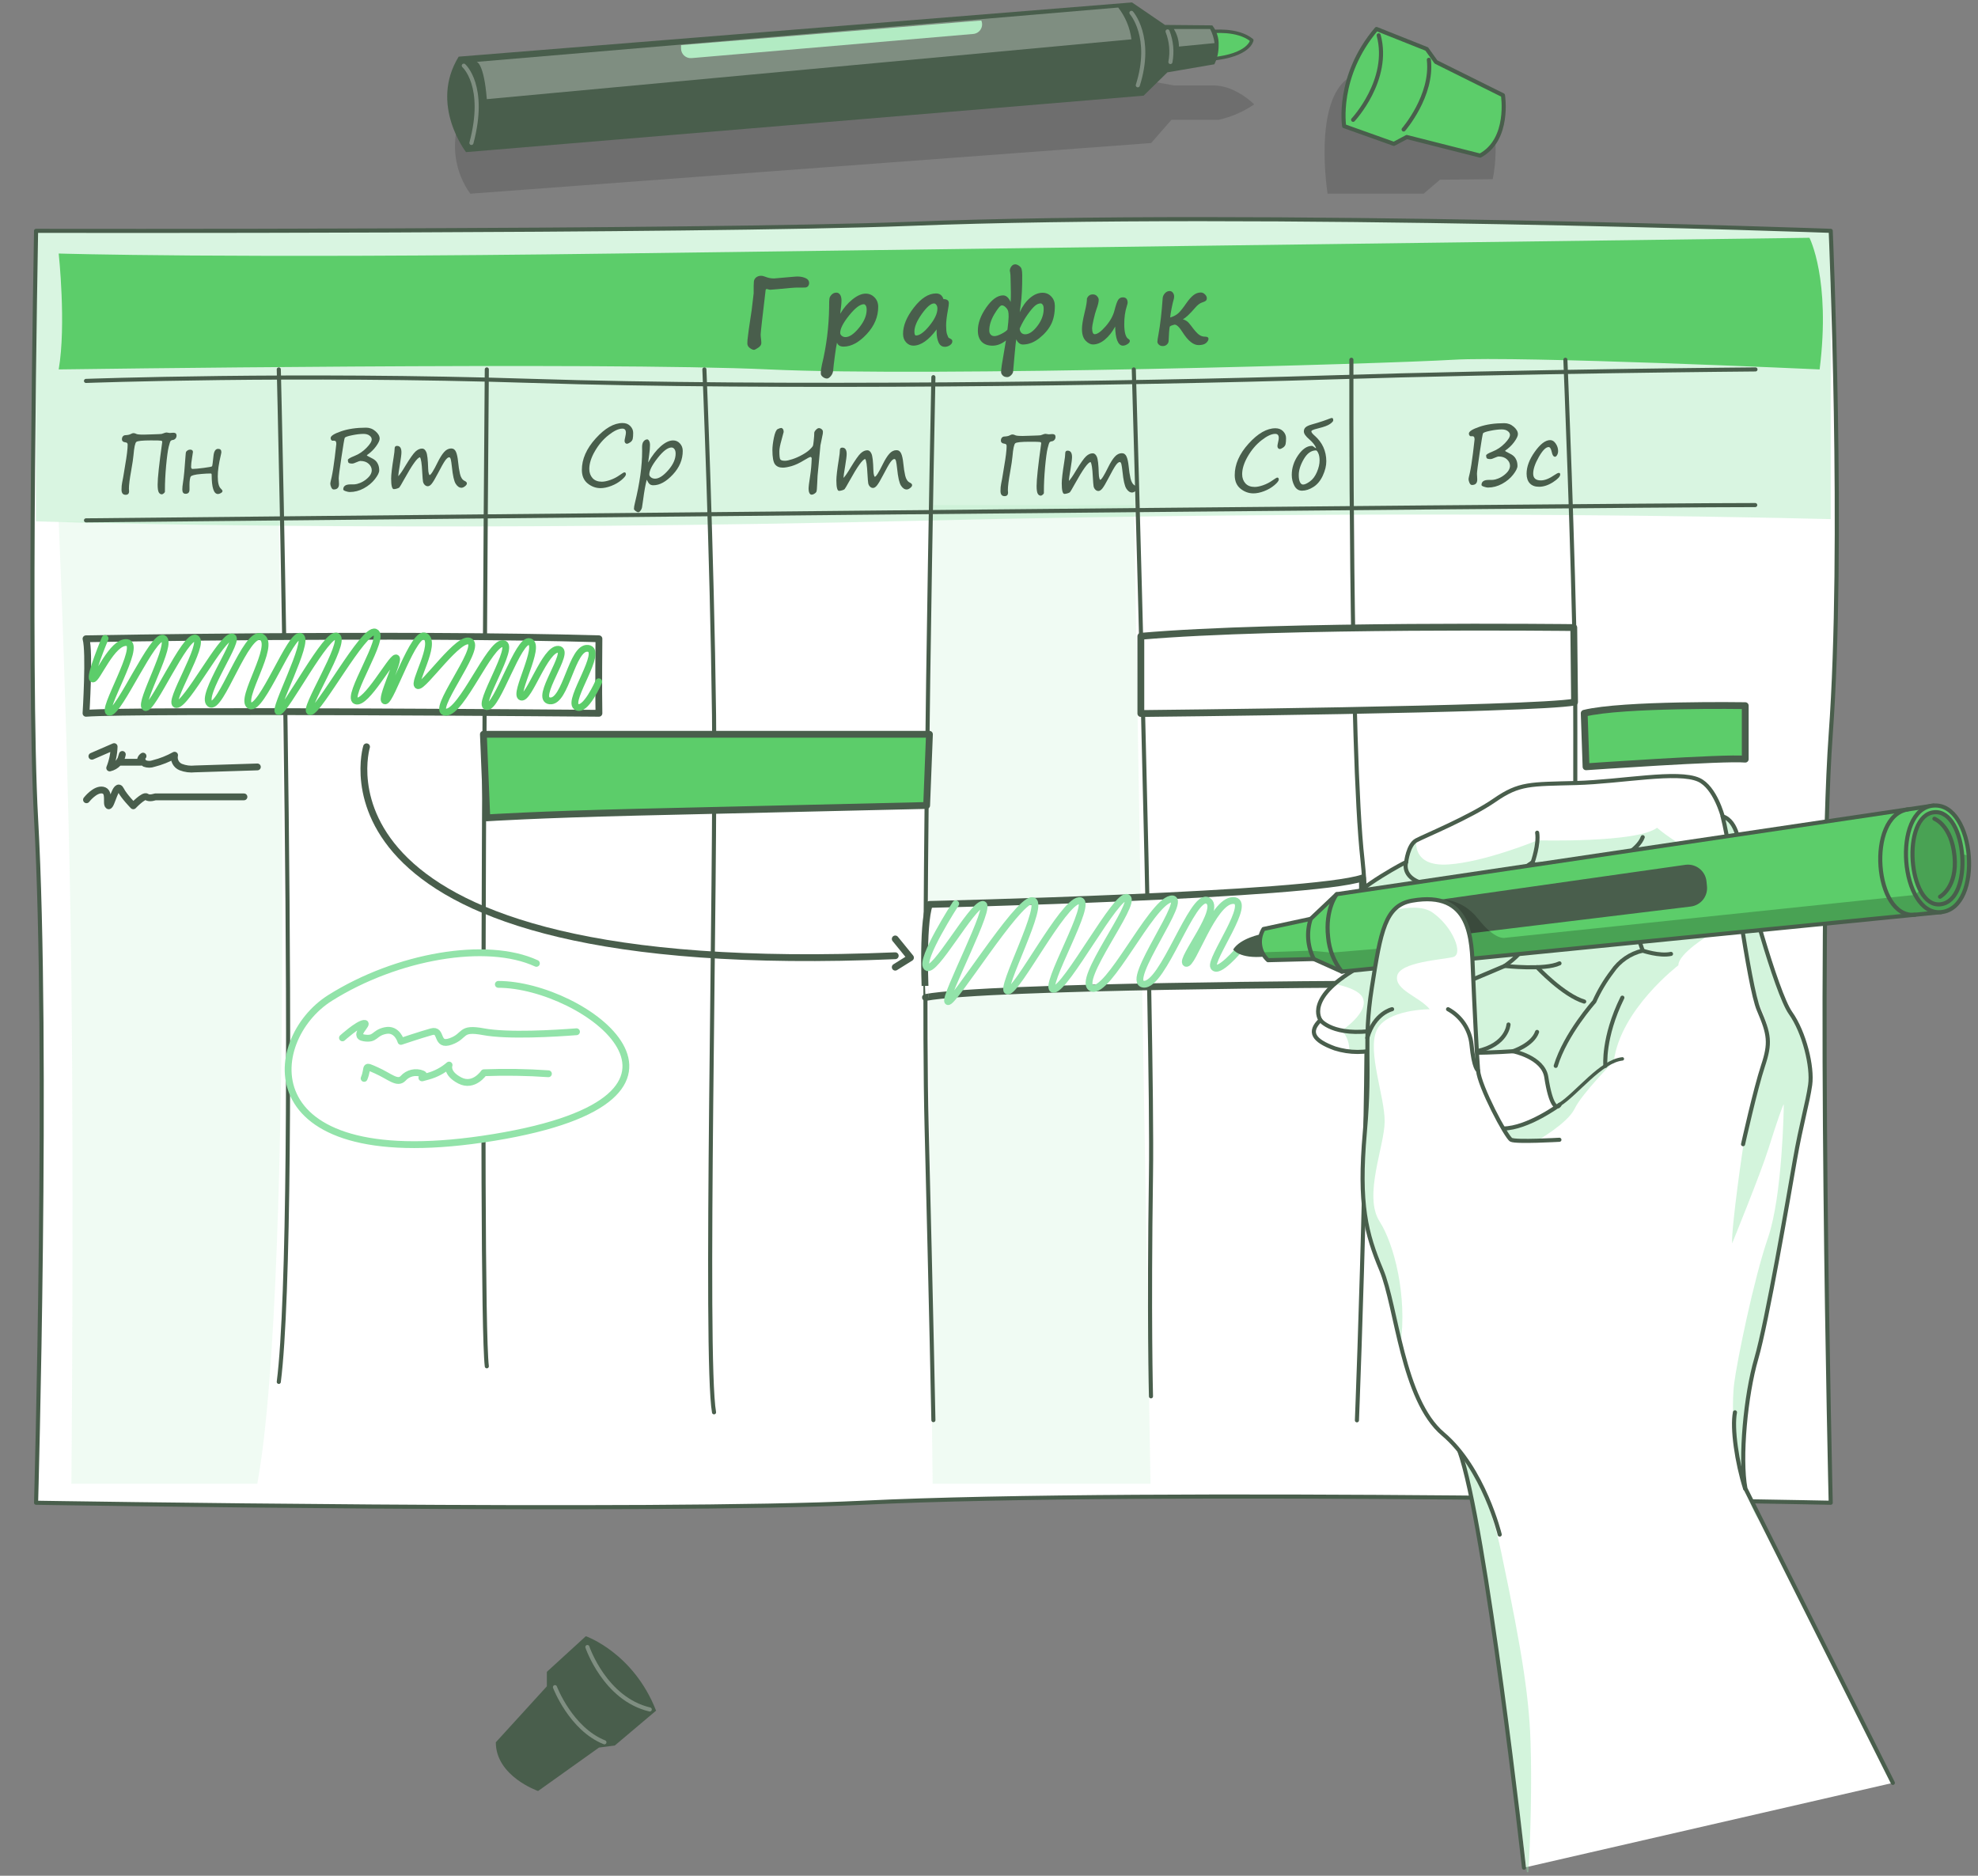 <svg width="290" height="275" viewBox="0 0 290 275" fill="none" xmlns="http://www.w3.org/2000/svg">
<rect x="0" y="0" width="290" height="275" fill="#808080" stroke="none"/>
<g clip-path="url(#clip0_86_2250)">
<path d="M268.408 220.315C268.408 220.315 168.748 218.255 126.472 220.315C96.228 221.788 5.289 220.315 5.289 220.315C5.289 220.315 7.156 153.768 5.289 120.034C4.087 98.52 5.289 33.842 5.289 33.842C5.289 33.842 102.098 34.026 133.22 32.822C184.719 30.798 268.408 33.842 268.408 33.842C268.408 33.842 270.416 80.113 268.408 107.652C266.378 135.744 268.408 220.315 268.408 220.315Z" fill="white"/>
<path opacity="0.5" d="M268.408 33.842V76.106C250.548 75.66 201.086 74.754 136.247 76.312C67.433 77.961 19.046 76.843 5.261 76.439V33.842C5.261 33.842 102.07 34.033 133.192 32.822C184.719 30.798 268.408 33.842 268.408 33.842Z" fill="#92E3A9" fill-opacity="0.7"/>
<path opacity="0.2" d="M168.677 217.533L166.265 74.046H136.848C135.54 96.623 136.403 187.48 136.735 217.533H168.677Z" fill="#92E3A9" fill-opacity="0.7"/>
<path opacity="0.2" d="M8.607 76.51L40.874 76.29C40.874 76.29 43.335 187.289 37.719 217.533H10.467C10.467 217.533 10.842 177.102 10.467 143.729C10.092 110.357 8.607 76.51 8.607 76.51Z" fill="#92E3A9" fill-opacity="0.7"/>
<path d="M8.606 54.16C8.606 54.16 88.532 53.034 112.694 54.16C136.855 55.286 203.335 53.332 213.025 52.744C222.715 52.157 266.781 54.16 266.781 54.16C268.436 40.921 265.288 34.861 265.288 34.861C265.288 34.861 147.387 36.398 90.307 37.169C33.228 37.941 8.606 37.169 8.606 37.169C8.606 37.169 9.731 47.626 8.606 54.16Z" fill="#5CCD6A"/>
<path d="M268.407 220.315C268.407 220.315 168.748 218.255 126.472 220.315C96.228 221.788 5.289 220.315 5.289 220.315C5.289 220.315 7.156 153.768 5.289 120.034C4.087 98.52 5.289 33.842 5.289 33.842C5.289 33.842 102.098 34.026 133.22 32.822C184.719 30.798 268.407 33.842 268.407 33.842C268.407 33.842 270.416 80.113 268.407 107.652C266.378 135.744 268.407 220.315 268.407 220.315Z" stroke="#495E4C" stroke-width="0.6" stroke-linecap="round" stroke-linejoin="round"/>
<path d="M12.61 55.845C12.61 55.845 43.109 54.719 78.085 55.845C113.062 56.971 166.251 56.249 194.643 55.342C223.034 54.436 257.374 54.16 257.374 54.16" stroke="#495E4C" stroke-width="0.6" stroke-linecap="round" stroke-linejoin="round"/>
<path d="M12.61 76.29C12.61 76.29 234.075 74.046 257.338 74.046" stroke="#495E4C" stroke-width="0.6" stroke-linecap="round" stroke-linejoin="round"/>
<path d="M40.874 54.16C40.874 54.16 43.951 178.235 40.874 202.595" stroke="#495E4C" stroke-width="0.6" stroke-linecap="round" stroke-linejoin="round"/>
<path d="M71.373 54.16C71.373 54.16 70.255 190.737 71.373 200.308" stroke="#495E4C" stroke-width="0.6" stroke-linecap="round" stroke-linejoin="round"/>
<path d="M103.273 54.16C103.273 54.16 104.39 81.062 104.687 104.856C104.984 128.65 103.273 199.183 104.687 207.055" stroke="#495E4C" stroke-width="0.6" stroke-linecap="round" stroke-linejoin="round"/>
<path d="M136.848 55.293C136.848 55.293 135.144 137.061 135.851 165.067C136.558 193.073 136.848 208.202 136.848 208.202" stroke="#495E4C" stroke-width="0.6" stroke-linecap="round" stroke-linejoin="round"/>
<path d="M166.23 54.16C166.23 54.16 169.059 151.375 168.748 172.224C168.437 193.073 168.748 204.712 168.748 204.712" stroke="#495E4C" stroke-width="0.6" stroke-linecap="round" stroke-linejoin="round"/>
<path d="M198.13 52.744C198.13 52.744 197.953 110.088 199.756 126.024C201.56 141.96 198.943 208.231 198.943 208.231" stroke="#495E4C" stroke-width="0.6" stroke-linecap="round" stroke-linejoin="round"/>
<path d="M229.506 52.744C229.506 52.744 230.708 82.074 230.92 98.456C231.133 114.838 230.362 198.454 232.335 204.74" stroke="#495E4C" stroke-width="0.6" stroke-linecap="round" stroke-linejoin="round"/>
<path d="M12.61 93.649C12.61 93.649 58.641 92.814 87.811 93.649C87.811 93.649 87.74 101.493 87.811 104.573C87.811 104.573 19.909 104.014 12.61 104.573C12.61 104.573 13.169 95.61 12.61 93.649Z" fill="white" stroke="#495E4C" stroke-linecap="round" stroke-linejoin="round"/>
<path d="M167.263 93.281V104.608C167.263 104.608 224.703 104.049 230.85 102.93L230.736 92.007C230.736 92.007 187.654 91.504 167.263 93.281Z" fill="white" stroke="#495E4C" stroke-linecap="round" stroke-linejoin="round"/>
<path d="M70.871 107.652H136.268L135.858 118.088C135.858 118.088 108.308 118.718 93.476 119.072C78.644 119.426 71.373 119.907 71.373 119.907L70.871 107.652Z" fill="#5CCD6A" stroke="#495E4C" stroke-linecap="round" stroke-linejoin="round"/>
<path d="M232.264 104.573L232.533 112.417C232.533 112.417 252.882 111.001 255.874 111.298V103.454C255.874 103.454 237.866 103.171 232.264 104.573Z" fill="#5CCD6A" stroke="#495E4C" stroke-linecap="round" stroke-linejoin="round"/>
<path d="M136.268 132.593C136.268 132.593 192.146 131.291 199.756 128.714V144.289C199.756 144.289 145.159 144.508 135.688 146.236C135.688 146.264 135.137 135.694 136.268 132.593Z" fill="white" stroke="#495E4C" stroke-linecap="round" stroke-linejoin="round"/>
<path d="M140.116 132.494C140.116 132.494 134.776 140.742 135.872 141.797C136.969 142.851 142.387 132.855 144.042 132.593C145.697 132.332 138.263 146.342 138.97 146.837C139.678 147.333 149.078 132.034 151.306 132.034C153.533 132.034 146.354 145.358 147.769 145.294C149.184 145.23 155.804 132.289 158.209 132.034C160.613 131.779 152.635 145.096 154.481 145.039C156.327 144.982 163.733 130.831 165.26 131.588C166.788 132.346 157.657 143.913 160.076 144.862C162.495 145.811 168.677 132.48 171.64 131.808C174.604 131.135 164.787 143.949 167.651 144.289C170.516 144.628 174.809 130.93 177.044 132.02C179.279 133.11 172.942 140.713 173.875 141.223C174.809 141.733 177.794 132.063 180.778 132.02C183.763 131.978 177.242 140.713 177.949 141.768C178.657 142.823 181.691 139.191 181.691 139.191" stroke="#92E3A9" stroke-linecap="round" stroke-linejoin="round"/>
<path d="M15.404 93.607C15.404 93.607 13.027 99.27 13.593 99.532C14.159 99.794 16.422 93.933 18.629 94.209C20.836 94.485 14.626 104.474 16.069 104.424C17.512 104.375 22.434 92.977 23.941 93.586C25.448 94.194 20.305 103.1 21.282 103.716C22.258 104.332 27.159 92.934 28.701 93.564C30.243 94.194 24.365 103.292 25.872 103.292C27.378 103.292 32.45 93.38 33.985 93.38C35.52 93.38 29.232 102.024 30.767 103.171C32.301 104.318 36.085 92.262 38.328 93.38C40.57 94.499 34.968 102.584 36.644 103.454C38.321 104.325 42.656 92.686 44.057 93.309C45.457 93.933 39.884 104.325 40.846 104.332C41.808 104.339 48.004 92.389 49.404 93.288C50.804 94.187 44.227 104.339 45.486 104.339C46.745 104.339 53.322 92.064 54.999 92.672C56.675 93.281 50.663 102.194 52.17 102.753C53.676 103.313 57.347 96.453 58.047 96.453C58.748 96.453 55.593 102.753 56.47 102.753C57.347 102.753 60.714 92.233 62.383 93.295C64.052 94.357 60.424 100.233 61.266 100.516C62.107 100.8 67.419 92.948 68.954 94.074C70.489 95.2 62.977 104.424 65.354 104.424C67.73 104.424 71.79 94.209 73.75 94.35C75.709 94.492 69.831 103.454 71.373 103.596C72.915 103.738 75.992 93.515 77.668 94.074C79.344 94.633 75.291 101.777 76.409 102.194C77.527 102.612 79.903 95.051 81.862 95.193C83.822 95.334 78.227 102.477 80.603 102.753C82.98 103.03 83.822 94.775 86.198 95.051C88.575 95.327 83.192 102.633 84.487 103.596C85.781 104.559 87.782 99.95 87.782 99.95" stroke="#5CCD6A" stroke-linecap="round" stroke-linejoin="round"/>
<path d="M13.473 110.874L16.733 109.458C16.703 110.531 16.483 111.591 16.083 112.587C16.554 112.48 16.983 112.233 17.313 111.88C17.643 111.527 17.86 111.083 17.936 110.605L17.575 111.751H20.623C20.575 111.584 20.582 111.406 20.645 111.243C20.707 111.081 20.822 110.943 20.97 110.852C20.645 111.143 20.843 111.737 21.232 111.936C21.647 112.088 22.104 112.088 22.519 111.936C23.594 111.667 24.628 111.258 25.596 110.718C25.517 111.069 25.566 111.437 25.733 111.756C25.9 112.075 26.175 112.324 26.508 112.459C27.17 112.716 27.883 112.808 28.588 112.728L37.733 112.438" stroke="#495E4C" stroke-linecap="round" stroke-linejoin="round"/>
<path d="M12.681 117.252C12.681 117.252 13.94 115.624 15.064 115.836C16.189 116.049 15.482 117.84 15.899 118.123C16.316 118.406 17.023 114.392 17.717 115.836C18.156 116.724 19.541 118.137 19.541 118.137C19.541 118.137 21.076 116.516 21.494 116.827C21.911 117.139 22.753 116.827 22.753 116.827H35.767" stroke="#495E4C" stroke-linecap="round" stroke-linejoin="round"/>
<path d="M53.74 109.486C53.74 109.486 43.222 143.843 131.254 140.119" stroke="#495E4C" stroke-linecap="round" stroke-linejoin="round"/>
<path d="M131.254 137.655L133.489 140.402L131.254 141.797" stroke="#495E4C" stroke-linecap="round" stroke-linejoin="round"/>
<path d="M78.643 141.237C71.372 137.875 58.181 140.147 48.392 146.306C38.603 152.465 36.588 172.634 72.441 166.751C108.293 160.868 85.617 144.317 73.063 144.317" fill="white"/>
<path d="M78.643 141.237C71.372 137.875 58.181 140.147 48.392 146.306C38.603 152.465 36.588 172.634 72.441 166.751C108.293 160.868 85.617 144.317 73.063 144.317" stroke="#92E3A9" stroke-linecap="round" stroke-linejoin="round"/>
<path d="M50.21 152.161C50.21 152.161 52.403 150.172 53.351 150.037C54.298 149.903 51.561 151.871 53.351 152.161C55.14 152.451 54.765 151.453 56.505 151.092C58.245 150.731 58.783 152.678 58.783 152.678C58.783 152.678 61.612 151.722 63.26 151.262C64.908 150.802 63.819 153.499 66.089 152.678C68.359 151.857 67.334 150.596 70.906 151.262C74.478 151.927 81.409 151.503 84.521 151.262" stroke="#92E3A9" stroke-linecap="round" stroke-linejoin="round"/>
<path d="M53.386 158.101C54.093 156.388 53.216 156.055 55.176 156.926C57.135 157.796 58.252 158.972 59.094 158.101C59.439 157.711 59.896 157.437 60.403 157.318C60.91 157.199 61.441 157.24 61.923 157.435C62.758 157.789 60.799 158.349 62.758 157.789C63.895 157.479 64.949 156.918 65.842 156.147C65.842 156.147 65.347 157.336 67.412 158.405C69.477 159.474 70.948 157.272 70.948 157.272C74.101 157.152 77.257 157.202 80.405 157.421" stroke="#92E3A9" stroke-linecap="round" stroke-linejoin="round"/>
<path d="M72.693 255.433L80.176 247.228V245.105L85.891 239.88C85.891 239.88 92.865 242.294 96.189 250.796L90.135 255.908L87.822 256.205L78.889 262.576C78.889 262.576 72.693 260.424 72.693 255.433Z" fill="#495E4C"/>
<path opacity="0.3" d="M86.118 241.466C86.118 241.466 88.671 249.069 95.263 250.62" stroke="white" stroke-width="0.6" stroke-linecap="round" stroke-linejoin="round"/>
<path opacity="0.3" d="M81.365 247.349C81.365 247.349 83.684 253.472 88.614 255.433" stroke="white" stroke-width="0.6" stroke-linecap="round" stroke-linejoin="round"/>
<path opacity="0.2" d="M168.769 20.971L171.747 17.566H178.664C180.531 17.151 182.3 16.382 183.877 15.3C183.877 15.3 181.246 12.617 178.07 12.525H172.101L156.158 9.63L67.348 17.566C66.73 19.368 66.553 21.292 66.831 23.176C67.109 25.061 67.835 26.852 68.947 28.398L168.769 20.971Z" fill="black" fill-opacity="0.7"/>
<path opacity="0.2" d="M208.718 28.397L211.115 26.352L218.853 26.267C219.35 23.761 219.407 21.188 219.023 18.663L197.868 11.315C192.436 14.706 194.642 28.397 194.642 28.397H208.718Z" fill="black" fill-opacity="0.7"/>
<path d="M177.689 4.639C177.689 4.639 181.409 4.172 183.531 5.899C183.531 5.899 183.255 8.094 177.66 8.653L177.689 4.639Z" fill="#5CCD6A" stroke="#495E4C" stroke-width="0.5" stroke-linecap="round" stroke-linejoin="round"/>
<path d="M170.799 3.655L165.968 0.356L67.249 8.306C62.914 15.329 68.325 22.302 68.325 22.302L167.666 14.026L171.153 10.607L178.042 9.425C178.467 8.56 178.68 7.606 178.664 6.643C178.72 5.588 178.391 4.549 177.738 3.719L170.799 3.655Z" fill="#495E4C"/>
<path d="M99.849 6.614L143.871 3.004C143.961 3.211 144 3.437 143.985 3.663C143.969 3.888 143.9 4.107 143.783 4.3C143.666 4.494 143.505 4.656 143.312 4.774C143.119 4.892 142.901 4.962 142.676 4.979L101.405 8.518C101.208 8.538 101.009 8.516 100.82 8.454C100.632 8.392 100.459 8.291 100.312 8.157C100.165 8.024 100.048 7.861 99.969 7.679C99.889 7.498 99.848 7.301 99.849 7.103V6.614Z" fill="#92E3A9"/>
<path opacity="0.3" d="M165.883 1.885C165.883 1.885 169.059 5.425 166.817 12.504" stroke="white" stroke-width="0.6" stroke-linecap="round" stroke-linejoin="round"/>
<path opacity="0.3" d="M171.181 4.604C171.738 6.031 171.883 7.586 171.598 9.092" stroke="white" stroke-width="0.6" stroke-linecap="round" stroke-linejoin="round"/>
<path opacity="0.3" d="M67.999 9.63C67.999 9.63 71.359 12.575 69.117 20.957" stroke="white" stroke-width="0.6" stroke-linecap="round" stroke-linejoin="round"/>
<path opacity="0.3" d="M69.888 9.071C69.888 9.071 70.948 9.212 71.373 14.536L165.883 5.765C165.665 4.066 164.996 2.458 163.945 1.106L69.888 9.071Z" fill="white"/>
<path opacity="0.3" d="M172.101 4.25C172.58 5.025 172.839 5.915 172.85 6.827L178.07 6.317C177.976 5.595 177.756 4.895 177.419 4.25H172.101Z" fill="white"/>
<path d="M217.007 22.812L206.249 20.086L204.361 21.091L197.069 18.493C197.069 18.493 195.902 11.201 201.815 4.25L209.177 7.18L210.535 9.085L220.353 13.963C220.353 13.963 221.399 20.454 217.007 22.812Z" fill="#5CCD6A"/>
<path d="M217.007 22.812L206.249 20.086L204.361 21.091L197.069 18.493C197.069 18.493 195.902 11.201 201.815 4.25L209.177 7.18L210.535 9.085L220.353 13.963C220.353 13.963 221.399 20.454 217.007 22.812Z" stroke="#495E4C" stroke-width="0.6" stroke-linecap="round" stroke-linejoin="round"/>
<path d="M198.384 17.566C198.384 17.566 203.88 11.718 202.133 5.177" stroke="#495E4C" stroke-width="0.6" stroke-linecap="round" stroke-linejoin="round"/>
<path d="M205.79 18.982C205.79 18.982 210.09 14.026 209.489 8.766" stroke="#495E4C" stroke-width="0.6" stroke-linecap="round" stroke-linejoin="round"/>
<path d="M223.435 273.815C223.435 273.815 217.821 223.359 213.945 212.655C210.069 201.951 204.877 166.44 204.877 166.44C204.877 166.44 216.788 165.485 220.395 165.449C224.003 165.414 228.664 161.959 228.664 161.959C228.268 162.667 227.369 162.235 226.705 157.902C226.259 155 221.852 154.122 221.852 154.122C221.852 154.122 211.278 154.915 202.359 153.711C200.198 154.393 197.879 154.393 195.717 153.711C192.471 152.529 191.813 151.262 193.596 149.542C193.596 149.542 191.07 146.243 199.7 141.542C199.7 141.542 193.963 136.381 196.764 133.046C199.565 129.712 206.164 126.37 206.164 126.37C206.164 126.37 206.44 123.85 207.657 123.199C208.873 122.548 215.494 119.836 219.129 117.316C222.765 114.796 224.349 114.98 231.069 114.796C237.788 114.611 245.993 112.927 249.07 114.328C251.46 115.419 252.571 119.687 252.571 119.687C254.806 120.395 255.032 124.055 255.174 124.955C255.832 128.969 260.45 145.605 262.501 148.494C264.553 151.382 265.762 156.43 265.394 159.049C265.027 161.669 264.086 164.713 263.152 170.065C262.219 175.417 259.05 193.866 257.494 199.19C255.938 204.514 255.068 213.752 255.902 218.234L277.516 261.383" fill="white"/>
<path opacity="0.4" d="M250.533 137.11C250.533 137.11 246.07 139.807 246.07 141.52C246.07 141.52 237.582 147.984 236.606 155.594C236.606 155.594 231.903 160.365 230.87 162.532C229.838 164.698 225.353 167.239 225.353 167.239C224.086 167.12 222.813 167.072 221.541 167.098C219.389 166.773 217.262 166.3 215.175 165.682C217.297 165.547 219.249 165.441 220.374 165.434C223.366 165.434 227.079 163.027 228.26 162.213C227.808 162.213 227.178 161.123 226.683 157.88C226.237 154.985 221.831 154.1 221.831 154.1C221.831 154.1 211.257 154.893 202.338 153.697C200.877 154.15 199.341 154.308 197.818 154.164C197.853 153.603 197.775 153.04 197.591 152.509C197.406 151.978 197.118 151.489 196.743 151.07C196.743 151.07 200.839 148.345 199.77 146.242C199.261 145.237 197.429 144.614 195.64 144.239C196.882 143.189 198.237 142.279 199.679 141.527C199.679 141.527 193.942 136.366 196.743 133.032C199.544 129.698 206.164 126.37 206.164 126.37C206.164 126.37 206.44 123.857 207.657 123.199C207.657 123.199 206.95 127.085 212.318 126.738C217.686 126.392 225.417 123.199 225.417 123.199C225.417 123.199 239.987 123.602 242.944 121.358C242.944 121.358 246.48 124.381 249.069 124.898C251.658 125.415 250.533 137.11 250.533 137.11Z" fill="#92E3A9"/>
<path opacity="0.4" d="M265.38 159.071C265.006 161.683 264.072 164.734 263.138 170.086C262.205 175.438 259.036 193.894 257.48 199.211C255.924 204.528 255.054 213.774 255.888 218.255L257.869 222.984C253.575 215.367 253.915 205.37 254.262 202.744C254.679 199.523 257.091 187.615 259.213 181.456C261.335 175.297 261.526 162.412 261.526 161.966C261.526 161.52 260.408 164.798 259.269 168.43C258.13 172.061 253.95 182.298 253.95 182.298C253.809 180.174 255.556 167.75 255.874 166.334C256.192 164.918 258.753 155.396 259.213 152.706C259.672 150.016 257.543 147.043 257.013 144.919C256.482 142.795 254.389 133.323 253.83 126.802C253.608 123.258 252.728 119.787 251.234 116.565C251.816 117.566 252.267 118.636 252.578 119.751C254.813 120.459 255.04 124.112 255.181 125.011C255.839 129.025 260.458 145.662 262.509 148.558C264.56 151.453 265.748 156.458 265.38 159.071Z" fill="#92E3A9"/>
<path opacity="0.4" d="M224.01 275.556C221.711 257.461 217.114 223.019 214.214 213.575C216.215 216.011 218.493 219.947 220.091 227.529C223.31 242.792 224.293 249.511 224.427 256.512C224.555 260.987 224.456 269.234 224.01 275.556Z" fill="#92E3A9"/>
<path d="M223.435 273.815C223.435 273.815 217.821 223.359 213.945 212.655C210.069 201.951 204.877 166.44 204.877 166.44C204.877 166.44 216.788 165.485 220.395 165.449C224.003 165.414 228.664 161.959 228.664 161.959C228.268 162.667 227.369 162.235 226.705 157.902C226.259 155 221.852 154.122 221.852 154.122C221.852 154.122 211.278 154.915 202.359 153.711C200.198 154.393 197.879 154.393 195.717 153.711C192.471 152.529 191.813 151.262 193.596 149.542C193.596 149.542 191.07 146.243 199.7 141.542C199.7 141.542 193.963 136.381 196.764 133.046C199.565 129.712 206.164 126.37 206.164 126.37C206.164 126.37 206.44 123.85 207.657 123.199C208.873 122.548 215.494 119.836 219.129 117.316C222.765 114.796 224.349 114.98 231.069 114.796C237.788 114.611 245.993 112.927 249.07 114.328C251.46 115.419 252.571 119.687 252.571 119.687C254.806 120.395 255.032 124.055 255.174 124.955C255.832 128.969 260.45 145.605 262.501 148.494C264.553 151.382 265.762 156.43 265.394 159.049C265.027 161.669 264.086 164.713 263.152 170.065C262.219 175.417 259.05 193.866 257.494 199.19C255.938 204.514 255.068 213.752 255.902 218.234L277.516 261.383" stroke="#495E4C" stroke-width="0.6" stroke-linecap="round" stroke-linejoin="round"/>
<path d="M193.56 149.541C193.56 149.541 195.42 152.069 201.857 151.035C208.293 150.002 216.003 143.566 216.003 143.566L220.621 141.613C220.621 141.613 226.499 142.264 228.642 141.237" stroke="#495E4C" stroke-width="0.6" stroke-linecap="round" stroke-linejoin="round"/>
<path d="M225.354 141.797C225.354 141.797 229.187 145.903 232.264 146.837" stroke="#495E4C" stroke-width="0.6" stroke-linecap="round" stroke-linejoin="round"/>
<path d="M228.629 161.959C231.239 160.281 234.69 155.587 237.859 155.24" stroke="#495E4C" stroke-width="0.5" stroke-linecap="round" stroke-linejoin="round"/>
<path d="M228.091 156.266C229.506 151.587 233.749 146.837 233.749 146.837C234.448 145.278 235.324 143.806 236.359 142.448C237.411 140.893 239.01 139.794 240.837 139.368C240.837 139.368 237.13 128.869 238.227 126.76" stroke="#495E4C" stroke-width="0.6" stroke-linecap="round" stroke-linejoin="round"/>
<path d="M221.817 154.122C221.817 154.122 224.696 153.209 225.354 151.29" stroke="#495E4C" stroke-width="0.6" stroke-linecap="round" stroke-linejoin="round"/>
<path d="M221.166 150.2C221.166 150.2 220.99 153.187 216.505 154.122" stroke="#495E4C" stroke-width="0.6" stroke-linecap="round" stroke-linejoin="round"/>
<path d="M220.608 141.612C220.608 141.612 222.836 140.126 223.585 138.625" stroke="#495E4C" stroke-width="0.6" stroke-linecap="round" stroke-linejoin="round"/>
<path d="M206.165 126.37C206.165 126.37 205.365 128.615 208.704 129.542C212.042 130.469 220.997 129.45 224.724 126.37C224.724 126.37 225.643 123.758 225.368 122.08" stroke="#495E4C" stroke-width="0.6" stroke-linecap="round" stroke-linejoin="round"/>
<path d="M224.222 126.76C224.222 126.76 235.164 126.37 235.999 126.37C236.833 126.37 240.193 124.601 240.844 122.732" stroke="#495E4C" stroke-width="0.6" stroke-linecap="round" stroke-linejoin="round"/>
<path d="M240.823 139.368C240.823 139.368 243.284 140.218 244.989 139.85" stroke="#495E4C" stroke-width="0.6" stroke-linecap="round" stroke-linejoin="round"/>
<path d="M235.369 156.267C235.369 156.267 234.973 152.125 237.859 146.264" stroke="#495E4C" stroke-width="0.6" stroke-linecap="round" stroke-linejoin="round"/>
<path d="M252.557 119.709C254.042 125.485 256.327 144.486 257.869 148.083C259.411 151.679 259.594 152.904 258.477 156.266C257.359 159.629 255.556 167.749 255.556 167.749" stroke="#495E4C" stroke-width="0.6" stroke-linecap="round" stroke-linejoin="round"/>
<path d="M255.86 218.255C254.651 214.425 253.908 209.384 254.368 207.055" stroke="#495E4C" stroke-width="0.6" stroke-linecap="round" stroke-linejoin="round"/>
<path d="M184.945 136.947C184.945 136.947 181.847 137.528 180.801 139.205C180.801 139.205 181.713 140.621 185.455 140.239C189.196 139.857 184.945 136.947 184.945 136.947Z" fill="#495E4C"/>
<path d="M195.986 131.092L283.473 118.102L284.591 133.726L196.729 142.448L192.627 140.6L185.907 140.77C185.282 140.204 184.874 139.437 184.754 138.602C184.634 137.767 184.809 136.916 185.249 136.197L192.167 134.71L195.986 131.092Z" fill="#5CCD6A"/>
<path d="M211.031 131.914L247.103 126.788C247.466 126.738 247.836 126.761 248.19 126.857C248.544 126.953 248.875 127.119 249.163 127.345C249.452 127.572 249.692 127.854 249.869 128.176C250.046 128.497 250.156 128.851 250.194 129.216L250.264 129.924C250.338 130.634 250.13 131.344 249.686 131.902C249.241 132.459 248.595 132.819 247.888 132.905L211.752 137.301C211.392 137.344 211.027 137.315 210.678 137.215C210.33 137.115 210.004 136.946 209.722 136.719C209.439 136.491 209.205 136.21 209.032 135.89C208.86 135.571 208.753 135.22 208.718 134.859C208.654 134.165 208.859 133.473 209.289 132.925C209.719 132.378 210.342 132.016 211.031 131.914Z" fill="#495E4C"/>
<path opacity="0.3" d="M284.591 133.726L196.729 142.455L192.627 140.6L185.907 140.77C185.549 140.447 185.26 140.055 185.058 139.616L192.132 139.375L195.244 139.659L207.473 138.632L211.052 131.914C211.052 131.914 214.192 131.517 216.71 134.71C219.228 137.903 220.629 137.492 220.629 137.492L280.814 131.192L281.521 130.484C281.521 130.484 279.095 124.976 281.521 120.48C282.129 119.355 282.83 118.902 283.537 118.909L284.591 133.726Z" fill="black" fill-opacity="0.7"/>
<path d="M195.986 131.092L283.473 118.102L284.591 133.726L196.729 142.448L192.627 140.6L185.907 140.77C185.282 140.204 184.874 139.437 184.754 138.602C184.634 137.767 184.809 136.916 185.249 136.197L192.167 134.71L195.986 131.092Z" stroke="#495E4C" stroke-width="0.6" stroke-linecap="round" stroke-linejoin="round"/>
<path d="M283.473 118.102C289.535 117.62 290.836 133.103 284.591 133.726C278.614 134.32 277.32 118.583 283.473 118.102Z" fill="#5CCD6A"/>
<path opacity="0.3" d="M284.591 133.726C282.957 133.889 281.67 132.827 280.793 131.191L281.5 130.483C281.5 130.483 279.074 124.976 281.5 120.48C282.108 119.355 282.808 118.902 283.516 118.909C285.638 118.909 287.802 123.015 287.71 125.23L288.629 125.457C288.962 129.344 287.731 133.45 284.591 133.726Z" fill="black" fill-opacity="0.7"/>
<path d="M283.473 118.102C289.535 117.62 290.836 133.103 284.591 133.726C278.614 134.32 277.32 118.583 283.473 118.102Z" stroke="#495E4C" stroke-width="0.6" stroke-linecap="round" stroke-linejoin="round"/>
<path d="M195.986 131.092C195.986 131.092 194.254 133.273 194.72 137.407C194.881 139.248 195.58 141.001 196.729 142.448" stroke="#495E4C" stroke-width="0.6" stroke-linecap="round" stroke-linejoin="round"/>
<path d="M192.167 134.71C191.85 135.673 191.727 136.69 191.806 137.701C191.885 138.712 192.164 139.698 192.627 140.6" stroke="#495E4C" stroke-width="0.6" stroke-linecap="round" stroke-linejoin="round"/>
<path d="M280.757 134.108C274.773 134.703 273.621 119.652 279.71 118.661" stroke="#495E4C" stroke-width="0.6" stroke-linecap="round" stroke-linejoin="round"/>
<path d="M283.593 119.079C288.389 118.661 289.422 132.048 284.478 132.579C279.725 133.096 278.727 119.503 283.593 119.079Z" stroke="#495E4C" stroke-width="0.6" stroke-linecap="round" stroke-linejoin="round"/>
<path d="M283.608 120.034C283.608 120.034 286.111 120.962 286.557 125.514C287.003 130.066 284.435 131.467 284.435 131.467" stroke="#495E4C" stroke-width="0.6" stroke-linecap="round" stroke-linejoin="round"/>
<path d="M228.629 167.099C228.629 167.099 222.263 167.467 221.556 167.099C220.848 166.73 216.887 159.255 216.703 156.925C216.52 154.596 216.145 147.12 215.954 142.448C215.763 137.775 215.777 130.498 207.006 132.048C203.088 132.756 202.43 136.459 201.129 144.791C199.827 153.124 201.037 155.34 200.103 165.98C199.169 176.62 200.287 180.847 202.529 186.206C204.771 191.565 205.599 205.193 211.568 210.234C217.538 215.274 219.879 224.98 219.879 224.98" fill="white"/>
<path opacity="0.4" d="M213.026 140.317C211.42 140.706 205.245 141.025 204.842 143.085C204.439 145.145 208.103 146.115 209.623 147.963C209.567 147.963 203.258 147.963 201.843 151.042C200.428 154.122 203.01 160.734 203.01 164.373C203.01 168.012 199.841 175.297 202.267 179.077C204.389 182.376 206.356 189.972 205.33 197.186C204.262 192.868 203.526 188.691 202.501 186.206C200.273 180.882 199.155 176.635 200.089 166.015C201.022 155.396 199.806 153.152 201.114 144.819C202.048 138.837 202.649 135.234 204.375 133.422C206.391 132.983 208.668 132.813 210.034 133.79C212.955 135.807 214.652 139.921 213.026 140.317Z" fill="#92E3A9"/>
<path d="M228.629 167.099C228.629 167.099 222.263 167.467 221.556 167.099C220.848 166.73 216.887 159.255 216.703 156.925C216.52 154.596 216.145 147.12 215.954 142.448C215.763 137.775 215.777 130.498 207.006 132.048C203.088 132.756 202.43 136.459 201.129 144.791C199.827 153.124 201.037 155.34 200.103 165.98C199.169 176.62 200.287 180.847 202.529 186.206C204.771 191.565 205.599 205.193 211.568 210.234C217.538 215.274 219.879 224.98 219.879 224.98" stroke="#495E4C" stroke-width="0.6" stroke-linecap="round" stroke-linejoin="round"/>
<path d="M216.689 156.925C216.689 156.925 216.088 156.734 215.734 153.095C215.62 152.025 215.248 150.998 214.651 150.103C214.053 149.208 213.248 148.471 212.304 147.956" stroke="#495E4C" stroke-width="0.6" stroke-linecap="round" stroke-linejoin="round"/>
<path d="M204.099 147.956C204.099 147.956 201.496 148.515 200.464 152.161" stroke="#495E4C" stroke-width="0.6" stroke-linecap="round" stroke-linejoin="round"/>
<path d="M23.748 72.473C23.545 72.474 23.389 72.378 23.279 72.187C23.169 71.992 23.113 71.615 23.112 71.057C23.11 70.096 23.332 68.029 23.779 64.856C23.806 64.719 23.757 64.637 23.632 64.61C23.506 64.579 22.995 64.565 22.096 64.567C20.87 64.569 20.167 64.643 19.988 64.788C19.808 64.933 19.669 65.586 19.57 66.746C19.532 67.207 19.42 67.955 19.235 68.991C19.011 70.234 18.899 71.118 18.901 71.646L18.925 72.015C18.926 72.367 18.758 72.543 18.422 72.543C18.02 72.544 17.818 72.293 17.817 71.789C17.816 71.386 17.849 71.031 17.914 70.722C18.023 70.198 18.113 69.694 18.186 69.21C18.233 68.905 18.287 68.575 18.348 68.219C18.595 66.805 18.718 65.797 18.717 65.195C18.716 64.992 18.622 64.881 18.435 64.862C18.064 64.82 17.878 64.668 17.877 64.406C17.877 64.23 17.922 64.087 18.011 63.978C18.105 63.868 18.226 63.809 18.374 63.801C18.749 63.785 19.022 63.724 19.194 63.618C19.35 63.539 19.467 63.5 19.545 63.5C19.705 63.499 19.844 63.534 19.962 63.605C20.09 63.682 20.466 63.721 21.087 63.719C21.095 63.719 21.509 63.707 22.329 63.681C23.153 63.656 23.604 63.636 23.682 63.62C23.76 63.604 23.856 63.573 23.969 63.526C24.152 63.447 24.303 63.408 24.42 63.407L24.889 63.477L25.41 63.44C25.727 63.44 25.885 63.578 25.886 63.855C25.886 64.035 25.828 64.188 25.711 64.313C25.594 64.434 25.461 64.499 25.313 64.507C25.208 64.515 25.116 64.554 25.038 64.625C24.96 64.691 24.857 64.988 24.729 65.516C24.602 66.044 24.477 66.968 24.354 68.288C24.236 69.609 24.178 70.797 24.18 71.851L24.181 72.062C24.181 72.144 24.131 72.228 24.029 72.314C23.928 72.404 23.834 72.457 23.748 72.473Z" fill="#495E4C"/>
<path d="M31.093 68.356C31.136 68.274 31.203 67.783 31.295 66.885C31.363 66.166 31.591 65.806 31.978 65.805C32.294 65.804 32.453 65.962 32.454 66.279C32.454 66.353 32.427 66.503 32.373 66.73C32.074 67.977 31.926 69.022 31.928 69.866C31.93 70.78 32.082 71.371 32.383 71.64C32.54 71.784 32.618 71.901 32.618 71.991C32.618 72.101 32.539 72.2 32.379 72.291C32.223 72.381 32.08 72.426 31.951 72.426C31.342 72.428 31.035 71.487 31.031 69.604C31.031 69.479 30.984 69.417 30.89 69.417C30.523 69.418 30.074 69.44 29.543 69.484C29.011 69.528 28.631 69.584 28.4 69.651C28.174 69.718 28.033 69.78 27.979 69.839C27.928 69.894 27.882 70.044 27.839 70.291C27.801 70.533 27.782 70.785 27.782 71.047L27.784 71.767C27.785 72.185 27.594 72.395 27.211 72.395C26.891 72.396 26.73 72.188 26.729 71.77C26.729 71.496 26.763 71.148 26.832 70.726C26.959 69.953 27.086 68.62 27.21 66.73C27.226 66.483 27.247 66.327 27.274 66.261C27.301 66.194 27.371 66.122 27.484 66.043C27.601 65.961 27.728 65.92 27.865 65.919C28.146 65.919 28.287 66.034 28.288 66.264C28.288 66.299 28.243 66.593 28.155 67.143C28.062 67.694 28.016 68.122 28.017 68.427C28.017 68.642 28.092 68.749 28.24 68.749C28.537 68.748 29.08 68.698 29.869 68.599C30.658 68.496 31.066 68.415 31.093 68.356Z" fill="#495E4C"/>
<path d="M53.782 66.734C53.783 66.793 53.939 66.894 54.252 67.038C54.6 67.201 54.856 67.357 55.02 67.505C55.189 67.649 55.326 67.844 55.432 68.09C55.542 68.332 55.597 68.623 55.598 68.963C55.599 69.275 55.389 69.702 54.968 70.242C54.551 70.778 54.009 71.228 53.342 71.593C52.678 71.954 51.986 72.135 51.263 72.136C51.126 72.137 50.935 72.096 50.688 72.015C50.446 71.933 50.325 71.847 50.325 71.758C50.324 71.265 50.671 71.019 51.366 71.017C51.581 71.02 51.792 71.018 51.999 71.01C52.206 70.998 52.469 70.929 52.789 70.803C53.113 70.674 53.418 70.493 53.702 70.262C53.987 70.031 54.191 69.806 54.316 69.587C54.441 69.364 54.503 69.151 54.502 68.948C54.501 68.588 54.35 68.27 54.049 67.994C53.748 67.717 53.337 67.579 52.818 67.58C52.739 67.581 52.554 67.643 52.261 67.769C51.969 67.899 51.777 67.963 51.688 67.964C51.383 67.964 51.191 67.926 51.113 67.848C51.039 67.77 51.001 67.631 51.001 67.432C51.001 67.295 51.328 67.097 51.984 66.838C52.628 66.583 53.207 66.193 53.722 65.668C54.24 65.144 54.499 64.725 54.498 64.413C54.498 64.202 54.388 64.016 54.169 63.857C53.954 63.693 53.659 63.612 53.284 63.612C52.799 63.614 52.237 63.681 51.596 63.815C50.956 63.946 50.605 64.073 50.543 64.198C50.484 64.324 50.322 65.275 50.057 67.053C49.791 68.827 49.658 69.853 49.659 70.13C49.659 70.279 49.667 70.421 49.683 70.558C49.695 70.698 49.702 70.831 49.702 70.956C49.703 71.491 49.444 71.76 48.924 71.761C48.78 71.761 48.66 71.658 48.566 71.451C48.472 71.244 48.425 71.055 48.424 70.883C48.424 70.809 48.488 70.51 48.616 69.986C48.77 69.275 48.925 68.302 49.078 67.067C49.232 65.828 49.308 65.168 49.308 65.086C49.308 64.922 49.284 64.801 49.237 64.723C49.194 64.645 49.092 64.606 48.932 64.606C48.87 64.606 48.807 64.609 48.745 64.613C48.686 64.617 48.626 64.58 48.563 64.502C48.504 64.424 48.475 64.33 48.474 64.221C48.474 63.912 48.985 63.583 50.007 63.233C51.03 62.879 52.25 62.701 53.668 62.698C54.188 62.697 54.649 62.871 55.052 63.222C55.459 63.573 55.663 63.934 55.664 64.305C55.665 64.57 55.488 64.948 55.133 65.437C54.783 65.922 54.333 66.354 53.782 66.734Z" fill="#495E4C"/>
<path d="M61.576 67.046C61.213 67.054 60.438 68.132 59.251 70.279C58.85 71.003 58.617 71.398 58.55 71.465C58.484 71.527 58.361 71.584 58.182 71.635C58.006 71.686 57.86 71.712 57.742 71.712C57.481 71.713 57.349 71.203 57.347 70.184C57.345 69.61 57.466 68.57 57.709 67.066C57.809 66.456 57.859 66.021 57.858 65.759C57.858 65.501 57.973 65.372 58.203 65.371C58.637 65.371 58.855 65.683 58.856 66.308C58.856 66.6 58.785 67.175 58.643 68.031C58.477 69.008 58.392 69.602 58.389 69.812C58.63 69.578 58.985 69.063 59.452 68.269C60.114 67.182 60.6 66.493 60.912 66.204C61.228 65.91 61.554 65.763 61.89 65.762C62.144 65.761 62.345 65.931 62.494 66.27C62.648 66.61 62.741 67.42 62.775 68.701C62.784 69.022 62.813 69.26 62.864 69.416C62.916 69.572 62.953 69.65 62.976 69.65C63.16 69.65 63.557 69.024 64.168 67.773C64.494 67.112 64.812 66.609 65.119 66.265C65.431 65.92 65.776 65.748 66.155 65.747C66.472 65.746 66.703 65.91 66.848 66.238C66.993 66.561 67.098 67.044 67.162 67.684C67.222 68.332 67.313 68.926 67.435 69.465C67.561 70.004 67.788 70.349 68.117 70.501C68.34 70.605 68.451 70.728 68.452 70.869C68.452 71.006 68.359 71.146 68.171 71.291C67.984 71.436 67.812 71.509 67.656 71.509C67.344 71.51 67.064 71.319 66.817 70.937C66.57 70.555 66.383 69.727 66.255 68.454C66.199 67.942 66.146 67.579 66.094 67.364C66.043 67.15 65.963 67.042 65.853 67.042C65.689 67.043 65.495 67.2 65.269 67.513C65.047 67.825 64.687 68.461 64.189 69.419C63.8 70.166 63.504 70.665 63.301 70.915C63.103 71.162 62.91 71.285 62.722 71.285C62.554 71.286 62.404 71.22 62.27 71.087C62.137 70.951 62.053 70.789 62.017 70.602C61.982 70.41 61.944 69.944 61.903 69.201C61.842 67.967 61.733 67.249 61.576 67.046Z" fill="#495E4C"/>
<path d="M91.538 69.249C91.691 69.248 91.767 69.342 91.767 69.529C91.768 69.725 91.552 70.004 91.119 70.369C90.686 70.733 90.185 71.023 89.615 71.239C89.049 71.455 88.529 71.564 88.057 71.565C87.365 71.566 86.734 71.339 86.163 70.883C85.595 70.427 85.311 69.766 85.309 68.899C85.305 67.317 85.982 65.776 87.338 64.277C88.698 62.774 90.009 62.021 91.271 62.019C91.743 62.018 92.121 62.163 92.402 62.456C92.688 62.744 92.832 63.082 92.832 63.468C92.833 63.828 92.812 64.111 92.77 64.318C92.731 64.525 92.608 64.701 92.402 64.846C92.195 64.987 92.029 65.058 91.904 65.058C91.814 65.058 91.736 65.02 91.669 64.942C91.603 64.864 91.57 64.758 91.569 64.625C91.569 64.535 91.602 64.348 91.668 64.063C91.733 63.781 91.766 63.572 91.766 63.435C91.765 63.037 91.591 62.838 91.243 62.839C90.704 62.84 90.037 63.152 89.241 63.775C88.45 64.394 87.777 65.18 87.225 66.135C86.672 67.085 86.397 67.961 86.398 68.761C86.4 69.297 86.559 69.742 86.876 70.097C87.197 70.447 87.653 70.622 88.242 70.621C88.582 70.62 88.994 70.535 89.478 70.366C89.966 70.193 90.413 69.964 90.818 69.678C91.224 69.392 91.464 69.249 91.538 69.249Z" fill="#495E4C"/>
<path d="M94.822 70.331C94.632 71.035 94.454 72.022 94.289 73.291L94.127 74.399C94.1 74.555 94.028 74.71 93.912 74.862C93.795 75.019 93.688 75.097 93.59 75.098C93.469 75.098 93.33 75.036 93.173 74.911C93.021 74.79 92.945 74.693 92.944 74.618C92.944 74.404 92.992 74.107 93.089 73.728C93.797 70.839 94.149 68.303 94.145 66.12L94.138 65.628C94.129 65.206 94.203 64.899 94.359 64.707C94.514 64.516 94.694 64.419 94.897 64.419C94.991 64.419 95.081 64.493 95.167 64.641C95.253 64.785 95.297 64.992 95.297 65.262C95.298 65.641 95.26 66.1 95.183 66.639C95.083 67.319 95.031 67.71 95.027 67.811C95.607 66.794 96.223 66 96.874 65.428C97.525 64.857 98.13 64.57 98.688 64.569C99.083 64.568 99.415 64.716 99.685 65.012C99.959 65.305 100.097 65.669 100.098 66.107C100.101 67.38 99.615 68.538 98.641 69.579C97.666 70.62 96.716 71.142 95.79 71.144C95.56 71.144 95.376 71.086 95.239 70.969C95.106 70.852 94.967 70.639 94.822 70.331ZM98.45 65.607C97.9 65.608 97.219 66.125 96.409 67.158C95.598 68.191 95.194 68.995 95.195 69.569C95.195 69.709 95.276 69.846 95.436 69.978C95.597 70.111 95.8 70.177 96.046 70.176C96.605 70.175 97.246 69.762 97.971 68.936C98.696 68.106 99.057 67.293 99.056 66.496C99.055 66.211 98.996 65.992 98.879 65.84C98.765 65.684 98.622 65.606 98.45 65.607Z" fill="#495E4C"/>
<path d="M120.65 63.298L120.633 63.585C120.614 63.663 120.509 64.175 120.32 65.121L120.285 65.273C120.251 65.523 120.161 66.498 120.016 68.198L119.867 69.739C119.844 69.993 119.827 70.344 119.817 70.794C119.791 71.575 119.747 72.016 119.685 72.118C119.626 72.22 119.527 72.312 119.386 72.394C119.25 72.481 119.119 72.524 118.994 72.524C118.854 72.524 118.744 72.441 118.665 72.273C118.587 72.109 118.547 71.906 118.547 71.664C118.546 71.379 118.627 70.72 118.789 69.689C118.901 68.981 118.973 68.151 119.006 67.198C118.986 67.069 118.929 67.001 118.836 66.993C118.73 66.993 118.397 67.164 117.835 67.505C117.183 67.905 116.588 68.181 116.05 68.335C115.515 68.485 115.089 68.56 114.773 68.56C114.257 68.561 113.874 68.398 113.623 68.071C113.372 67.739 113.246 67.042 113.244 65.98C113.243 65.507 113.316 64.905 113.462 64.175C113.613 63.44 113.8 63.018 114.022 62.908C114.249 62.798 114.418 62.743 114.532 62.743C114.625 62.742 114.709 62.793 114.784 62.894C114.858 62.996 114.896 63.14 114.896 63.328C114.896 63.367 114.792 63.756 114.582 64.494C114.369 65.237 114.263 65.798 114.264 66.177C114.265 66.778 114.305 67.159 114.383 67.319C114.462 67.475 114.698 67.553 115.093 67.552C115.347 67.551 115.712 67.472 116.188 67.315C116.664 67.158 117.138 66.948 117.61 66.685C118.083 66.422 118.445 66.17 118.699 65.927C118.952 65.684 119.106 65.514 119.16 65.416C119.215 65.314 119.259 65.07 119.294 64.683C119.301 64.57 119.311 64.471 119.322 64.385C119.361 64.064 119.38 63.758 119.379 63.465C119.379 63.343 119.458 63.197 119.618 63.025C119.782 62.852 119.928 62.766 120.057 62.766C120.202 62.766 120.336 62.818 120.462 62.923C120.587 63.024 120.65 63.149 120.65 63.298Z" fill="#495E4C"/>
<path d="M126.852 67.298C126.489 67.307 125.714 68.385 124.527 70.532C124.126 71.255 123.893 71.65 123.826 71.717C123.76 71.779 123.637 71.836 123.458 71.887C123.282 71.939 123.136 71.964 123.018 71.965C122.757 71.965 122.625 71.456 122.622 70.436C122.621 69.862 122.742 68.823 122.985 67.318C123.085 66.709 123.135 66.273 123.134 66.011C123.134 65.753 123.249 65.624 123.479 65.624C123.913 65.623 124.13 65.935 124.132 66.56C124.132 66.853 124.061 67.427 123.919 68.283C123.753 69.26 123.668 69.854 123.665 70.065C123.906 69.83 124.261 69.315 124.728 68.521C125.389 67.434 125.876 66.745 126.188 66.456C126.504 66.162 126.83 66.015 127.166 66.014C127.42 66.014 127.621 66.183 127.77 66.523C127.923 66.862 128.017 67.672 128.051 68.954C128.059 69.274 128.089 69.512 128.14 69.668C128.191 69.824 128.229 69.903 128.252 69.902C128.436 69.902 128.833 69.276 129.443 68.025C129.77 67.364 130.087 66.861 130.395 66.517C130.707 66.172 131.052 66 131.431 65.999C131.748 65.998 131.978 66.162 132.124 66.49C132.269 66.814 132.374 67.296 132.437 67.936C132.497 68.585 132.589 69.178 132.711 69.717C132.837 70.256 133.064 70.601 133.393 70.753C133.616 70.858 133.727 70.981 133.727 71.121C133.728 71.258 133.634 71.399 133.447 71.544C133.26 71.689 133.088 71.761 132.932 71.761C132.619 71.762 132.34 71.571 132.093 71.189C131.846 70.807 131.659 69.979 131.531 68.706C131.475 68.194 131.422 67.831 131.37 67.616C131.319 67.402 131.239 67.294 131.129 67.295C130.965 67.295 130.77 67.452 130.544 67.765C130.322 68.078 129.963 68.713 129.465 69.671C129.076 70.418 128.78 70.917 128.577 71.167C128.378 71.414 128.185 71.537 127.998 71.538C127.83 71.538 127.679 71.472 127.546 71.34C127.413 71.203 127.329 71.041 127.293 70.854C127.258 70.662 127.22 70.196 127.179 69.454C127.118 68.219 127.009 67.501 126.852 67.298Z" fill="#495E4C"/>
<path d="M152.616 72.669C152.413 72.67 152.256 72.574 152.147 72.383C152.037 72.188 151.981 71.811 151.98 71.253C151.978 70.292 152.2 68.225 152.646 65.052C152.673 64.915 152.624 64.833 152.499 64.806C152.374 64.775 151.863 64.761 150.964 64.763C149.738 64.765 149.035 64.839 148.855 64.984C148.676 65.129 148.537 65.781 148.438 66.942C148.4 67.403 148.288 68.151 148.103 69.187C147.879 70.429 147.767 71.314 147.768 71.842L147.793 72.211C147.793 72.562 147.626 72.739 147.29 72.739C146.888 72.74 146.686 72.489 146.685 71.985C146.684 71.582 146.716 71.227 146.782 70.918C146.89 70.394 146.981 69.89 147.054 69.406C147.1 69.101 147.154 68.771 147.216 68.415C147.463 67.001 147.586 65.993 147.585 65.391C147.584 65.188 147.49 65.077 147.303 65.058C146.931 65.015 146.746 64.864 146.745 64.602C146.745 64.426 146.789 64.283 146.879 64.174C146.972 64.064 147.093 64.005 147.242 63.997C147.617 63.981 147.89 63.92 148.062 63.814C148.218 63.735 148.335 63.696 148.413 63.696C148.573 63.696 148.712 63.73 148.829 63.8C148.958 63.878 149.333 63.916 149.955 63.915C149.962 63.915 150.376 63.903 151.197 63.877C152.021 63.852 152.472 63.832 152.55 63.816C152.628 63.8 152.724 63.769 152.837 63.721C153.02 63.643 153.171 63.603 153.288 63.603L153.757 63.673L154.278 63.636C154.595 63.636 154.753 63.774 154.754 64.051C154.754 64.231 154.696 64.383 154.579 64.509C154.462 64.63 154.329 64.695 154.181 64.703C154.075 64.711 153.984 64.75 153.906 64.821C153.828 64.887 153.725 65.184 153.597 65.712C153.469 66.24 153.344 67.164 153.222 68.484C153.104 69.805 153.046 70.993 153.048 72.047L153.049 72.258C153.049 72.34 152.998 72.424 152.897 72.51C152.796 72.6 152.702 72.653 152.616 72.669Z" fill="#495E4C"/>
<path d="M159.894 67.743C159.531 67.752 158.756 68.83 157.569 70.977C157.169 71.7 156.935 72.095 156.869 72.162C156.803 72.225 156.68 72.281 156.5 72.333C156.324 72.384 156.178 72.41 156.061 72.41C155.799 72.41 155.667 71.901 155.665 70.881C155.664 70.307 155.784 69.268 156.027 67.763C156.128 67.154 156.177 66.718 156.177 66.456C156.176 66.199 156.291 66.069 156.522 66.069C156.955 66.068 157.173 66.38 157.174 67.005C157.175 67.298 157.104 67.872 156.961 68.728C156.795 69.705 156.71 70.299 156.707 70.51C156.949 70.275 157.303 69.761 157.77 68.967C158.432 67.879 158.919 67.191 159.231 66.901C159.546 66.607 159.872 66.46 160.208 66.459C160.462 66.459 160.664 66.628 160.813 66.968C160.966 67.307 161.059 68.118 161.093 69.399C161.102 69.719 161.132 69.957 161.183 70.114C161.234 70.27 161.271 70.348 161.295 70.348C161.478 70.347 161.875 69.722 162.486 68.47C162.813 67.809 163.13 67.307 163.438 66.962C163.749 66.618 164.095 66.445 164.474 66.444C164.79 66.444 165.021 66.607 165.166 66.935C165.311 67.259 165.416 67.741 165.48 68.382C165.54 69.03 165.631 69.624 165.753 70.162C165.879 70.701 166.107 71.046 166.435 71.198C166.658 71.303 166.77 71.426 166.77 71.566C166.77 71.703 166.677 71.844 166.49 71.989C166.302 72.134 166.131 72.206 165.974 72.207C165.662 72.207 165.382 72.017 165.135 71.634C164.888 71.252 164.701 70.424 164.573 69.151C164.517 68.64 164.464 68.276 164.413 68.062C164.361 67.847 164.281 67.74 164.172 67.74C164.008 67.74 163.813 67.897 163.587 68.21C163.365 68.523 163.005 69.159 162.507 70.117C162.118 70.864 161.822 71.362 161.62 71.613C161.421 71.859 161.228 71.983 161.04 71.983C160.872 71.983 160.722 71.917 160.589 71.785C160.456 71.648 160.371 71.486 160.336 71.299C160.3 71.108 160.262 70.641 160.221 69.899C160.16 68.665 160.051 67.946 159.894 67.743Z" fill="#495E4C"/>
<path d="M118.626 41.584C118.561 41.963 118.346 42.154 117.981 42.157L116.573 42.167C116.413 42.168 115.537 42.245 113.943 42.398C113.373 42.452 113.032 42.48 112.918 42.481C112.836 42.481 112.692 42.448 112.486 42.381C112.377 42.346 112.297 42.387 112.248 42.506L112.255 42.492C111.765 46.602 111.521 48.787 111.523 49.047C111.525 49.224 111.54 49.418 111.569 49.627C111.602 49.864 111.62 50.085 111.621 50.29C111.623 50.545 111.47 50.774 111.161 50.977C110.858 51.184 110.653 51.288 110.548 51.289C110.38 51.29 110.174 51.201 109.931 51.02C109.693 50.84 109.573 50.62 109.571 50.36C109.569 50.036 109.596 49.692 109.652 49.327C109.67 49.218 109.687 49.081 109.704 48.916C109.729 48.647 109.814 48.047 109.957 47.117C110.123 46.054 110.205 45.502 110.205 45.461L110.495 43.011C110.488 42.081 110.5 41.498 110.53 41.261C110.56 41.019 110.67 40.822 110.861 40.67C111.055 40.514 111.292 40.435 111.57 40.433C111.77 40.431 111.992 40.482 112.234 40.585C112.632 40.746 113.052 40.825 113.494 40.822L116.588 40.553C117.098 40.509 117.564 40.565 117.984 40.721C118.409 40.877 118.623 41.131 118.625 41.482L118.626 41.584Z" fill="#495E4C"/>
<path d="M122.715 50.23C122.627 50.599 122.518 51.279 122.388 52.269C122.259 53.264 122.181 53.93 122.157 54.267C122.132 54.609 122.015 54.899 121.807 55.138C121.604 55.376 121.42 55.496 121.256 55.497C121.051 55.499 120.848 55.423 120.646 55.269C120.445 55.116 120.343 54.948 120.342 54.766C120.339 54.397 120.393 53.97 120.503 53.486C121.167 50.751 121.52 47.935 121.563 45.036L121.562 44.899C121.558 44.334 121.573 43.953 121.608 43.757C121.643 43.556 121.756 43.364 121.946 43.18C122.136 42.997 122.361 42.904 122.62 42.902C122.839 42.9 123.018 42.997 123.156 43.192C123.299 43.387 123.371 43.669 123.374 44.038C123.377 44.412 123.313 45.066 123.183 46.002C123.683 45.155 124.282 44.453 124.979 43.897C125.682 43.335 126.322 43.053 126.901 43.048C127.411 43.045 127.846 43.224 128.204 43.586C128.566 43.948 128.75 44.404 128.754 44.956C128.765 46.428 128.202 47.772 127.067 48.988C125.937 50.199 124.813 50.809 123.697 50.817C123.177 50.821 122.85 50.625 122.715 50.23ZM126.646 44.602C126.09 44.606 125.371 45.154 124.491 46.245C123.614 47.336 123.179 48.191 123.183 48.811C123.184 48.971 123.263 49.114 123.419 49.24C123.579 49.362 123.764 49.422 123.974 49.421C124.553 49.416 125.212 48.958 125.953 48.046C126.698 47.129 127.068 46.247 127.062 45.399C127.06 45.116 127.015 44.914 126.927 44.791C126.84 44.665 126.746 44.602 126.646 44.602Z" fill="#495E4C"/>
<path d="M137.329 48.291C136.151 49.872 135.013 50.666 133.915 50.674C133.505 50.677 133.15 50.518 132.852 50.197C132.553 49.875 132.402 49.464 132.399 48.963C132.39 47.755 132.918 46.466 133.984 45.096C135.049 43.721 136.129 43.029 137.222 43.021C137.778 43.017 138.145 43.295 138.322 43.854C138.846 43.85 139.11 44.049 139.113 44.45C139.114 44.641 139.067 44.988 138.97 45.49C138.795 46.43 138.709 47.18 138.713 47.741C138.717 48.324 138.759 48.734 138.838 48.97C138.922 49.207 138.982 49.361 139.019 49.434C139.056 49.507 139.166 49.583 139.349 49.664C139.532 49.749 139.624 49.869 139.625 50.024C139.627 50.257 139.51 50.451 139.274 50.608C139.043 50.764 138.8 50.844 138.544 50.846C138.116 50.849 137.804 50.637 137.61 50.21C137.42 49.783 137.323 49.282 137.319 48.708L137.317 48.503C137.317 48.435 137.321 48.364 137.329 48.291ZM136.932 44.486C136.472 44.489 135.877 45.004 135.146 46.03C134.419 47.052 134.059 47.918 134.064 48.629C134.067 49.003 134.146 49.189 134.301 49.188C134.838 49.184 135.496 48.703 136.273 47.745C137.054 46.782 137.442 45.943 137.437 45.227C137.435 45 137.381 44.82 137.276 44.689C137.174 44.553 137.06 44.485 136.932 44.486Z" fill="#495E4C"/>
<path d="M148.995 49.744C148.951 49.945 148.867 50.725 148.745 52.084L148.537 54.464C148.52 54.651 148.419 54.834 148.233 55.013C148.048 55.192 147.864 55.282 147.682 55.284C147.39 55.286 147.166 55.206 147.01 55.043C146.854 54.884 146.775 54.721 146.774 54.552C146.771 54.169 146.906 53.232 147.177 51.74C147.273 51.197 147.376 50.587 147.485 49.912C146.86 50.418 146.21 50.673 145.536 50.678C144.852 50.683 144.32 50.496 143.939 50.116C143.562 49.736 143.371 49.197 143.366 48.5C143.358 47.406 143.767 46.268 144.592 45.086C145.418 43.905 146.241 43.311 147.061 43.305C147.508 43.301 147.877 43.625 148.169 44.274C148.198 43.928 148.211 43.481 148.207 42.934L148.164 40.883C148.161 40.437 148.138 40.111 148.096 39.906C148.068 39.816 148.054 39.752 148.053 39.715C148.052 39.478 148.127 39.259 148.281 39.057C148.434 38.856 148.623 38.754 148.846 38.752C149.006 38.751 149.188 38.821 149.395 38.96C149.601 39.096 149.729 39.261 149.781 39.457C149.837 39.648 149.866 39.93 149.869 40.304C149.882 42.113 149.807 43.59 149.642 44.735L149.506 45.782C149.882 44.927 150.372 44.238 150.974 43.714C151.581 43.19 152.201 42.925 152.835 42.921C153.35 42.917 153.779 43.098 154.124 43.465C154.473 43.827 154.649 44.282 154.653 44.828C154.661 45.899 154.479 46.805 154.106 47.546C153.733 48.283 153.159 48.959 152.384 49.576C151.609 50.192 150.81 50.503 149.985 50.509C149.561 50.512 149.231 50.257 148.995 49.744ZM149.503 48.161C149.504 48.398 149.577 48.6 149.719 48.768C149.866 48.931 150.065 49.011 150.316 49.01C150.885 49.005 151.479 48.598 152.098 47.787C152.716 46.975 153.022 46.139 153.016 45.278C153.014 44.991 152.964 44.786 152.868 44.664C152.776 44.541 152.68 44.48 152.579 44.481C152.283 44.483 151.995 44.608 151.714 44.857C151.433 45.1 151.081 45.52 150.657 46.115C150.233 46.706 149.848 47.388 149.503 48.161ZM147.706 48.325C147.809 47.499 147.866 46.879 147.877 46.464C147.883 46.086 147.861 45.805 147.809 45.623C147.762 45.437 147.643 45.249 147.45 45.059C147.257 44.864 147.067 44.768 146.88 44.769C146.661 44.77 146.298 45.197 145.789 46.048C145.285 46.895 145.035 47.704 145.041 48.474C145.043 48.711 145.11 48.904 145.243 49.053C145.377 49.203 145.566 49.277 145.812 49.275C146.063 49.273 146.402 49.163 146.829 48.946C147.255 48.724 147.548 48.517 147.706 48.325Z" fill="#495E4C"/>
<path d="M163.5 47.874C163.068 48.675 162.565 49.312 161.99 49.786C161.419 50.259 160.837 50.498 160.245 50.503C159.894 50.505 159.537 50.323 159.174 49.957C158.816 49.59 158.634 49.024 158.629 48.258C158.625 47.716 158.756 46.897 159.021 45.801C159.251 44.897 159.365 44.211 159.361 43.741C159.541 43.357 159.824 43.164 160.212 43.161C160.476 43.159 160.686 43.246 160.843 43.423C161.003 43.595 161.084 43.77 161.086 43.947C161.088 44.271 160.977 44.732 160.754 45.331C160.624 45.687 160.485 46.192 160.334 46.845C160.189 47.493 160.117 47.908 160.118 48.09C160.122 48.697 160.25 48.999 160.5 48.997C160.897 48.994 161.43 48.609 162.099 47.843C162.767 47.078 163.202 46.295 163.401 45.496C163.6 44.715 163.779 44.203 163.936 43.961C164.094 43.718 164.319 43.596 164.611 43.594C165.084 43.59 165.323 43.853 165.327 44.381C165.328 44.459 165.29 44.614 165.214 44.847C164.951 45.656 164.824 46.566 164.831 47.577C164.84 48.762 165.045 49.469 165.448 49.699C165.581 49.776 165.648 49.871 165.648 49.985C165.65 50.149 165.535 50.304 165.303 50.452C165.072 50.599 164.851 50.674 164.642 50.676C164.282 50.678 164.002 50.427 163.802 49.923C163.607 49.414 163.506 48.731 163.5 47.874Z" fill="#495E4C"/>
<path d="M173.424 46.817C173.63 46.866 173.822 46.953 174.001 47.08C174.179 47.206 174.393 47.437 174.641 47.772C175.12 48.425 175.497 48.853 175.772 49.056C176.047 49.259 176.346 49.36 176.67 49.357C177.007 49.355 177.176 49.458 177.178 49.668C177.179 49.868 177.065 50.072 176.834 50.279C176.603 50.486 176.237 50.591 175.735 50.595C174.965 50.6 174.179 49.97 173.377 48.705C172.911 47.961 172.523 47.59 172.213 47.592C172.172 47.592 172.061 47.623 171.879 47.683C171.702 47.744 171.586 47.799 171.532 47.85C171.477 47.896 171.434 48.185 171.401 48.719L171.335 49.977C171.328 50.182 171.245 50.358 171.086 50.505C170.928 50.657 170.73 50.734 170.493 50.735C170.242 50.737 170.046 50.668 169.904 50.528C169.761 50.392 169.69 50.254 169.689 50.112C169.687 49.939 169.742 49.567 169.851 48.997C170.114 47.559 170.318 45.803 170.462 43.729C170.479 43.464 170.586 43.222 170.785 43.002C170.984 42.781 171.218 42.67 171.487 42.668C171.674 42.667 171.829 42.746 171.954 42.904C172.078 43.063 172.141 43.247 172.142 43.457C172.143 43.621 172.117 43.787 172.064 43.956C171.997 44.153 171.902 44.554 171.779 45.161C171.66 45.768 171.588 46.231 171.563 46.551C172.104 46.383 172.524 46.152 172.823 45.858C173.121 45.564 173.492 45.094 173.934 44.448C174.303 43.917 174.651 43.525 174.978 43.272C175.304 43.014 175.663 42.884 176.055 42.881C176.269 42.88 176.468 42.969 176.652 43.15C176.84 43.327 176.935 43.515 176.936 43.715C176.937 43.884 176.886 44.012 176.782 44.099C176.682 44.182 176.505 44.263 176.25 44.343C175.927 44.441 175.583 44.703 175.217 45.13C174.458 46.015 173.86 46.577 173.424 46.817Z" fill="#495E4C"/>
<path d="M187.256 70.017C187.409 70.017 187.485 70.111 187.486 70.298C187.486 70.493 187.27 70.773 186.837 71.137C186.404 71.502 185.903 71.792 185.333 72.008C184.767 72.224 184.248 72.332 183.775 72.333C183.084 72.335 182.452 72.108 181.881 71.652C181.314 71.196 181.029 70.535 181.027 69.668C181.024 68.085 181.7 66.545 183.056 65.046C184.416 63.543 185.727 62.79 186.989 62.787C187.462 62.786 187.839 62.932 188.121 63.224C188.406 63.513 188.55 63.85 188.551 64.237C188.551 64.597 188.531 64.88 188.488 65.087C188.449 65.294 188.327 65.47 188.12 65.615C187.913 65.756 187.747 65.827 187.622 65.827C187.533 65.827 187.454 65.788 187.388 65.71C187.321 65.632 187.288 65.527 187.288 65.394C187.287 65.304 187.32 65.117 187.386 64.832C187.452 64.55 187.484 64.341 187.484 64.204C187.483 63.806 187.309 63.607 186.961 63.608C186.422 63.609 185.755 63.921 184.959 64.544C184.168 65.163 183.496 65.949 182.943 66.904C182.39 67.854 182.115 68.73 182.117 69.53C182.118 70.066 182.277 70.51 182.594 70.865C182.915 71.216 183.371 71.391 183.961 71.39C184.3 71.389 184.712 71.304 185.196 71.135C185.684 70.962 186.131 70.733 186.537 70.447C186.942 70.161 187.182 70.017 187.256 70.017Z" fill="#495E4C"/>
<path d="M192.96 65.687C192.811 65.285 192.466 64.85 191.926 64.382C191.417 63.946 191.162 63.571 191.162 63.259C191.161 63.009 191.243 62.807 191.407 62.655C191.57 62.498 191.875 62.357 192.32 62.231C192.874 62.077 193.438 61.904 194.012 61.712C194.586 61.515 194.931 61.389 195.048 61.334C195.122 61.299 195.199 61.281 195.277 61.281C195.406 61.281 195.47 61.396 195.471 61.627C195.471 61.755 195.315 61.931 195.003 62.155C194.691 62.378 194.139 62.586 193.346 62.779C192.847 62.906 192.54 63 192.427 63.063C192.318 63.122 192.263 63.182 192.263 63.245C192.264 63.385 192.416 63.588 192.722 63.853C193.872 64.855 194.449 66.113 194.453 67.629C194.454 68.281 194.284 68.981 193.941 69.728C193.599 70.47 193.141 71.024 192.568 71.389C191.999 71.753 191.44 71.936 190.893 71.937C190.401 71.938 190.028 71.699 189.773 71.219C189.518 70.739 189.39 70.21 189.388 69.632C189.386 68.608 189.699 67.643 190.326 66.735C190.956 65.828 191.623 65.373 192.327 65.372C192.42 65.371 192.538 65.432 192.678 65.552C192.808 65.669 192.901 65.714 192.96 65.687ZM190.414 69.653C190.415 70.087 190.472 70.426 190.586 70.672C190.704 70.918 190.856 71.041 191.044 71.04C191.294 71.04 191.631 70.885 192.057 70.575C192.482 70.266 192.822 69.808 193.079 69.202C193.339 68.596 193.469 68.029 193.468 67.502C193.467 67.064 193.404 66.711 193.278 66.442C193.156 66.169 193.043 66.032 192.937 66.032C192.242 66.034 191.647 66.459 191.153 67.308C190.659 68.156 190.412 68.938 190.414 69.653Z" fill="#495E4C"/>
<path d="M220.664 66.078C220.665 66.136 220.821 66.238 221.134 66.381C221.482 66.545 221.738 66.7 221.902 66.849C222.071 66.993 222.208 67.188 222.314 67.434C222.424 67.675 222.479 67.966 222.48 68.306C222.48 68.619 222.27 69.045 221.85 69.585C221.433 70.121 220.891 70.571 220.224 70.936C219.56 71.297 218.868 71.478 218.145 71.48C218.008 71.48 217.817 71.439 217.57 71.358C217.328 71.276 217.207 71.191 217.207 71.101C217.205 70.609 217.553 70.362 218.248 70.36C218.463 70.364 218.674 70.361 218.881 70.353C219.088 70.341 219.351 70.272 219.671 70.146C219.995 70.017 220.3 69.836 220.584 69.605C220.869 69.374 221.073 69.149 221.198 68.93C221.322 68.707 221.385 68.494 221.384 68.291C221.383 67.932 221.232 67.614 220.931 67.337C220.629 67.06 220.219 66.922 219.699 66.924C219.621 66.924 219.436 66.987 219.143 67.112C218.851 67.242 218.659 67.307 218.569 67.307C218.265 67.308 218.073 67.269 217.995 67.191C217.921 67.113 217.883 66.974 217.883 66.775C217.882 66.638 218.21 66.441 218.866 66.181C219.51 65.926 220.089 65.536 220.604 65.011C221.122 64.487 221.381 64.068 221.38 63.756C221.38 63.545 221.27 63.36 221.051 63.2C220.836 63.036 220.541 62.955 220.166 62.956C219.681 62.957 219.119 63.025 218.478 63.159C217.838 63.289 217.487 63.417 217.425 63.542C217.366 63.667 217.204 64.618 216.939 66.396C216.673 68.17 216.54 69.196 216.541 69.473C216.541 69.622 216.549 69.764 216.565 69.901C216.577 70.042 216.583 70.174 216.584 70.299C216.585 70.835 216.326 71.103 215.806 71.104C215.662 71.104 215.542 71.001 215.448 70.794C215.354 70.587 215.307 70.398 215.306 70.226C215.306 70.152 215.37 69.853 215.498 69.329C215.652 68.618 215.807 67.645 215.96 66.41C216.114 65.172 216.19 64.511 216.19 64.429C216.19 64.265 216.166 64.144 216.119 64.066C216.076 63.988 215.974 63.949 215.814 63.95C215.752 63.95 215.689 63.952 215.627 63.956C215.568 63.96 215.507 63.923 215.445 63.845C215.386 63.767 215.357 63.673 215.356 63.564C215.356 63.255 215.867 62.926 216.889 62.576C217.912 62.222 219.132 62.044 220.55 62.041C221.07 62.04 221.531 62.215 221.934 62.565C222.341 62.916 222.545 63.277 222.546 63.648C222.547 63.913 222.37 64.291 222.015 64.78C221.665 65.265 221.214 65.698 220.664 66.078Z" fill="#495E4C"/>
<path d="M225.645 71.364C225.059 71.365 224.607 71.198 224.29 70.863C223.977 70.528 223.82 70.057 223.818 69.452C223.816 68.432 224.218 67.357 225.024 66.227C225.83 65.092 226.581 64.524 227.276 64.522C227.593 64.522 227.865 64.693 228.092 65.036C228.323 65.376 228.439 65.737 228.44 66.12C228.44 66.35 228.39 66.549 228.289 66.718C228.192 66.882 228.092 66.964 227.991 66.964C227.764 66.965 227.603 66.737 227.509 66.28C227.402 65.788 227.249 65.542 227.05 65.543C226.644 65.543 226.164 66.027 225.612 66.993C225.059 67.959 224.784 68.774 224.785 69.438C224.786 70.102 225.164 70.433 225.918 70.432C226.492 70.43 227.167 70.159 227.944 69.619C228.217 69.427 228.418 69.331 228.546 69.33C228.679 69.33 228.746 69.406 228.746 69.558C228.747 69.855 228.398 70.231 227.7 70.686C227.002 71.136 226.317 71.362 225.645 71.364Z" fill="#495E4C"/>
</g>
<defs>
<clipPath id="clip0_86_2250">
<rect width="288.709" height="274.126" fill="white" transform="translate(0.338 0.356)"/>
</clipPath>
</defs>
</svg>
